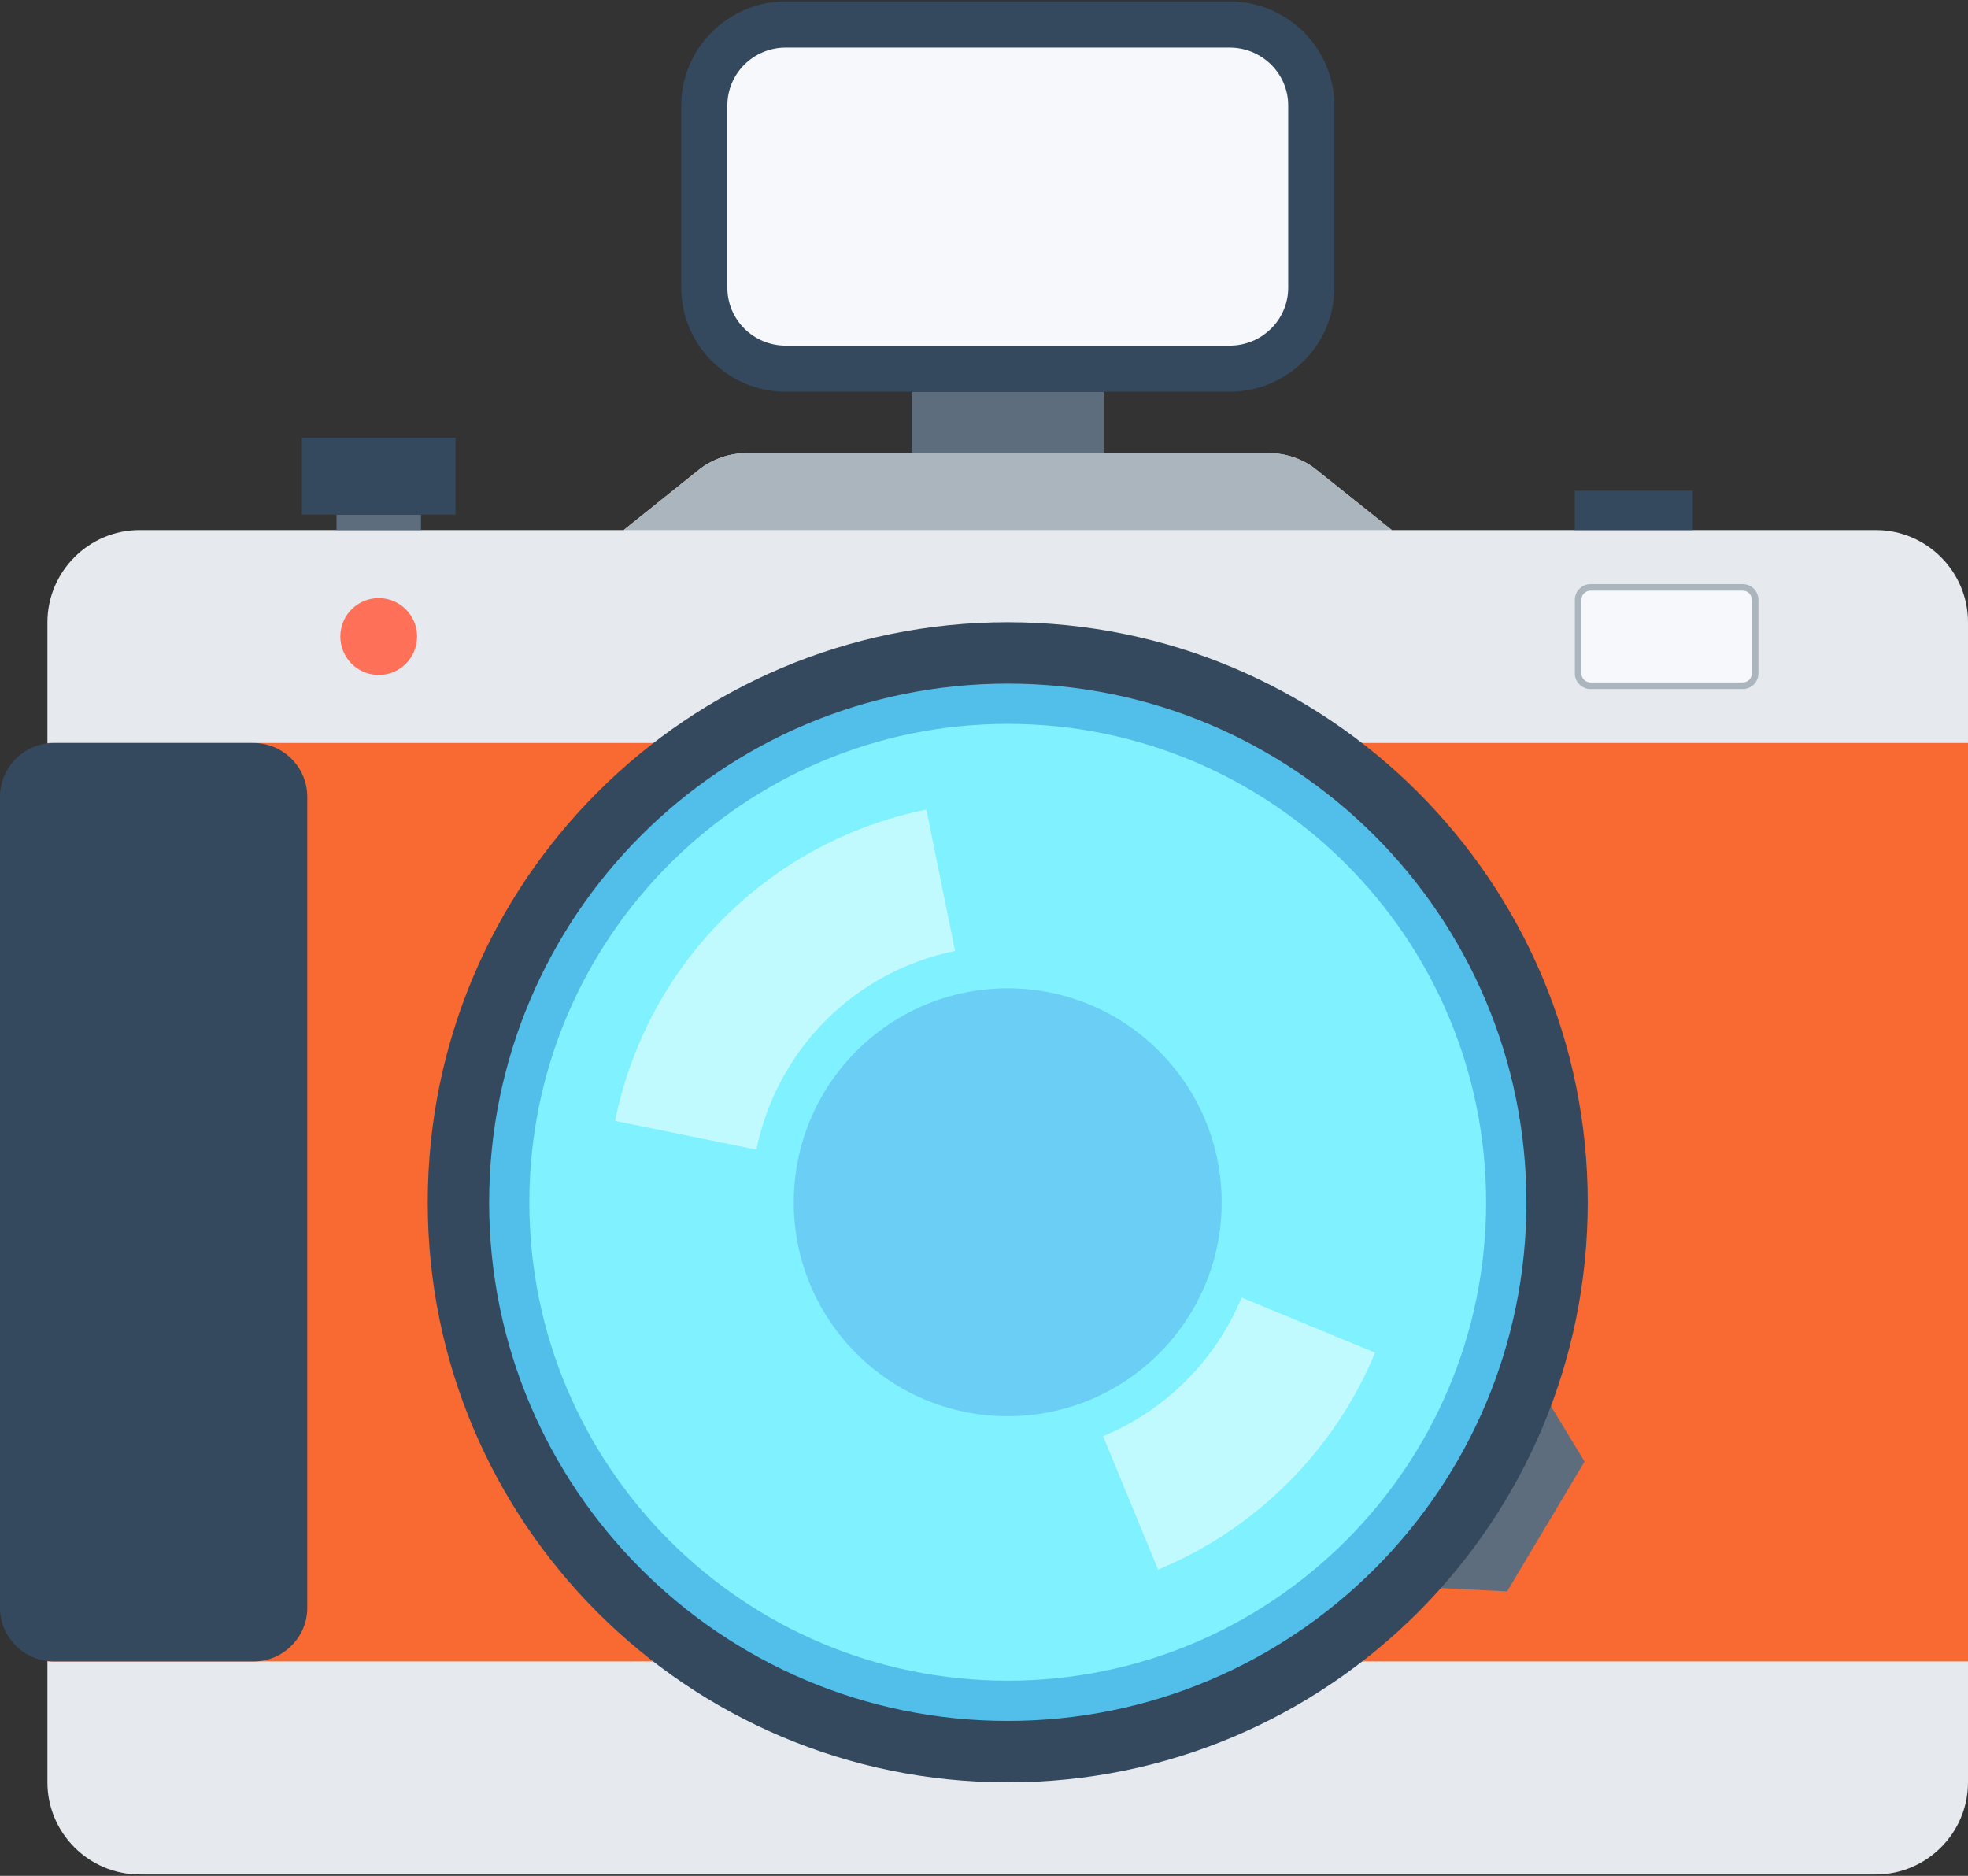<?xml version="1.0" encoding="UTF-8"?>
<svg width="512px" height="488px" viewBox="0 0 512 488" version="1.1" xmlns="http://www.w3.org/2000/svg" xmlns:xlink="http://www.w3.org/1999/xlink">
    <rect x="0" y="0" width="512" height="488" fill="#333333" stroke="none"/>
    <!-- Generator: Sketch 42 (36781) - http://www.bohemiancoding.com/sketch -->
    <title>photo-camera</title>
    <desc>Created with Sketch.</desc>
    <defs></defs>
    <g id="Page-1" stroke="none" stroke-width="1" fill="none" fill-rule="evenodd">
        <g id="photo-camera" fill-rule="nonzero">
            <path d="M488.02,137.896 L362.115,137.896 L342.585,122.285 C340.885,120.874 338.924,119.804 336.725,119.016 C334.539,118.256 332.319,117.895 330.115,117.895 L194.23,117.895 C192.021,117.895 189.809,118.256 187.635,119.016 C185.436,119.807 183.455,120.877 181.724,122.285 L162.258,137.896 L36.321,137.896 C23.147,137.896 12.341,148.676 12.341,161.876 L12.341,463.677 C12.341,476.876 23.147,487.636 36.321,487.636 L488.02,487.636 C501.219,487.636 511.999,476.876 511.999,463.677 L511.999,161.875 C512,148.676 501.22,137.896 488.02,137.896 Z" id="Shape" fill="#E6EAEE"></path>
            <rect id="Rectangle-path" fill="#F96932" x="12.339" y="193.286" width="499.661" height="238.925"></rect>
            <polygon id="Shape" fill="#5D6D7E" points="362.849 412.535 397.041 355.204 412.25 380.225 392.095 413.994"></polygon>
            <path d="M413.074,312.805 C413.074,396.125 345.508,463.676 262.17,463.676 C178.819,463.676 111.281,396.125 111.281,312.805 C111.281,229.444 178.821,161.875 262.17,161.875 C345.51,161.875 413.074,229.444 413.074,312.805 Z" id="Shape" fill="#34495E"></path>
            <path d="M397.115,312.805 C397.115,387.296 336.671,447.694 262.17,447.694 C187.661,447.694 127.261,387.293 127.261,312.805 C127.261,238.255 187.662,177.844 262.17,177.844 C336.671,177.844 397.115,238.255 397.115,312.805 Z" id="Shape" fill="#52BFEB"></path>
            <path d="M386.634,312.805 C386.634,381.505 330.903,437.226 262.169,437.226 C193.435,437.226 137.715,381.505 137.715,312.805 C137.715,244.056 193.436,188.315 262.169,188.315 C330.902,188.315 386.634,244.054 386.634,312.805 Z" id="Shape" fill="#80F1FF"></path>
            <path d="M317.829,312.805 C317.829,343.505 292.884,368.426 262.17,368.426 C231.435,368.426 206.51,343.507 206.51,312.805 C206.51,282.034 231.434,257.105 262.17,257.105 C292.884,257.105 317.829,282.034 317.829,312.805 Z" id="Shape" fill="#6BCEF5"></path>
            <g id="Group" transform="translate(160, 210)" fill="#C0FAFF">
                <path d="M36.79,89.066 L0.021,81.596 C8.31,40.695 40.095,8.897 81.001,0.595 L88.471,37.385 C62.374,42.694 42.115,62.974 36.79,89.066 Z" id="Shape"></path>
                <path d="M141.289,198.324 L126.979,163.613 C143.209,156.934 156.329,143.783 163.019,127.553 L197.73,141.894 C187.279,167.284 166.689,187.846 141.289,198.324 Z" id="Shape"></path>
            </g>
            <path d="M79.941,418.264 C79.941,425.934 73.661,432.224 65.961,432.224 L14.001,432.224 C6.29,432.224 0,425.934 0,418.264 L0,207.294 C0,199.594 6.29,193.293 14.001,193.293 L65.961,193.293 C73.661,193.293 79.941,199.593 79.941,207.294 L79.941,418.264 Z" id="Shape" fill="#34495E"></path>
            <path d="M409.705,175.164 C409.705,177.424 411.546,179.255 413.791,179.255 L453.417,179.255 C455.672,179.255 457.493,177.425 457.493,175.164 L457.493,156.064 C457.493,153.783 455.673,151.955 453.417,151.955 L413.791,151.955 C411.546,151.955 409.705,153.785 409.705,156.064 L409.705,175.164 Z" id="Shape" fill="#F6F8FB"></path>
            <path d="M453.414,151.955 L413.788,151.955 C411.543,151.955 409.702,153.785 409.702,156.064 L409.702,175.164 C409.702,177.424 411.543,179.255 413.788,179.255 L453.414,179.255 C455.669,179.255 457.49,177.425 457.49,175.164 L457.49,156.064 C457.49,153.786 455.67,151.955 453.414,151.955 Z M455.77,175.164 C455.77,176.485 454.715,177.535 453.415,177.535 L413.789,177.535 C412.489,177.535 411.413,176.485 411.413,175.164 L411.413,156.064 C411.413,154.733 412.488,153.655 413.789,153.655 L453.415,153.655 C454.715,153.655 455.77,154.735 455.77,156.064 L455.77,175.164 Z" id="Shape" fill="#AAB5BD"></path>
            <path d="M108.511,165.595 C108.511,171.104 104.062,175.594 98.512,175.594 C93.003,175.594 88.541,171.104 88.541,165.595 C88.541,160.065 93.001,155.596 98.512,155.596 C104.059,155.596 108.511,160.065 108.511,165.595 Z" id="Shape" fill="#FF7059"></path>
            <rect id="Rectangle-path" fill="#5D6D7E" x="237.21" y="101.915" width="49.951" height="15.98"></rect>
            <path d="M347.146,27.444 C347.146,12.573 334.896,0.364 319.905,0.364 L204.416,0.364 C189.466,0.364 177.231,12.575 177.231,27.444 L177.231,74.845 C177.231,89.734 189.465,101.914 204.416,101.914 L319.905,101.914 C334.894,101.914 347.146,89.734 347.146,74.845 L347.146,27.444 L347.146,27.444 Z" id="Shape" fill="#34495E"></path>
            <path d="M204.416,89.916 C196.022,89.916 189.23,83.165 189.23,74.845 L189.23,27.444 C189.23,19.124 196.019,12.384 204.416,12.384 L319.905,12.384 C328.309,12.384 335.145,19.124 335.145,27.444 L335.145,74.845 C335.145,83.165 328.31,89.916 319.905,89.916 L204.416,89.916 Z" id="Shape" fill="#F6F8FB"></path>
            <rect id="Rectangle-path" fill="#5D6D7E" x="87.552" y="133.874" width="21.97" height="4.019"></rect>
            <g id="Group" transform="translate(78, 113)" fill="#34495E">
                <rect id="Rectangle-path" x="0.541" y="0.901" width="39.969" height="19.981"></rect>
                <rect id="Rectangle-path" x="331.702" y="14.648" width="30.71" height="10.24"></rect>
            </g>
            <path d="M342.584,122.285 C340.884,120.874 338.923,119.804 336.724,119.016 C334.538,118.256 332.318,117.895 330.114,117.895 L194.23,117.895 C192.021,117.895 189.809,118.256 187.635,119.016 C185.436,119.807 183.455,120.877 181.724,122.285 L162.258,137.896 L362.112,137.896 L342.584,122.285 Z" id="Shape" fill="#AAB5BD"></path>
        </g>
    </g>
</svg>